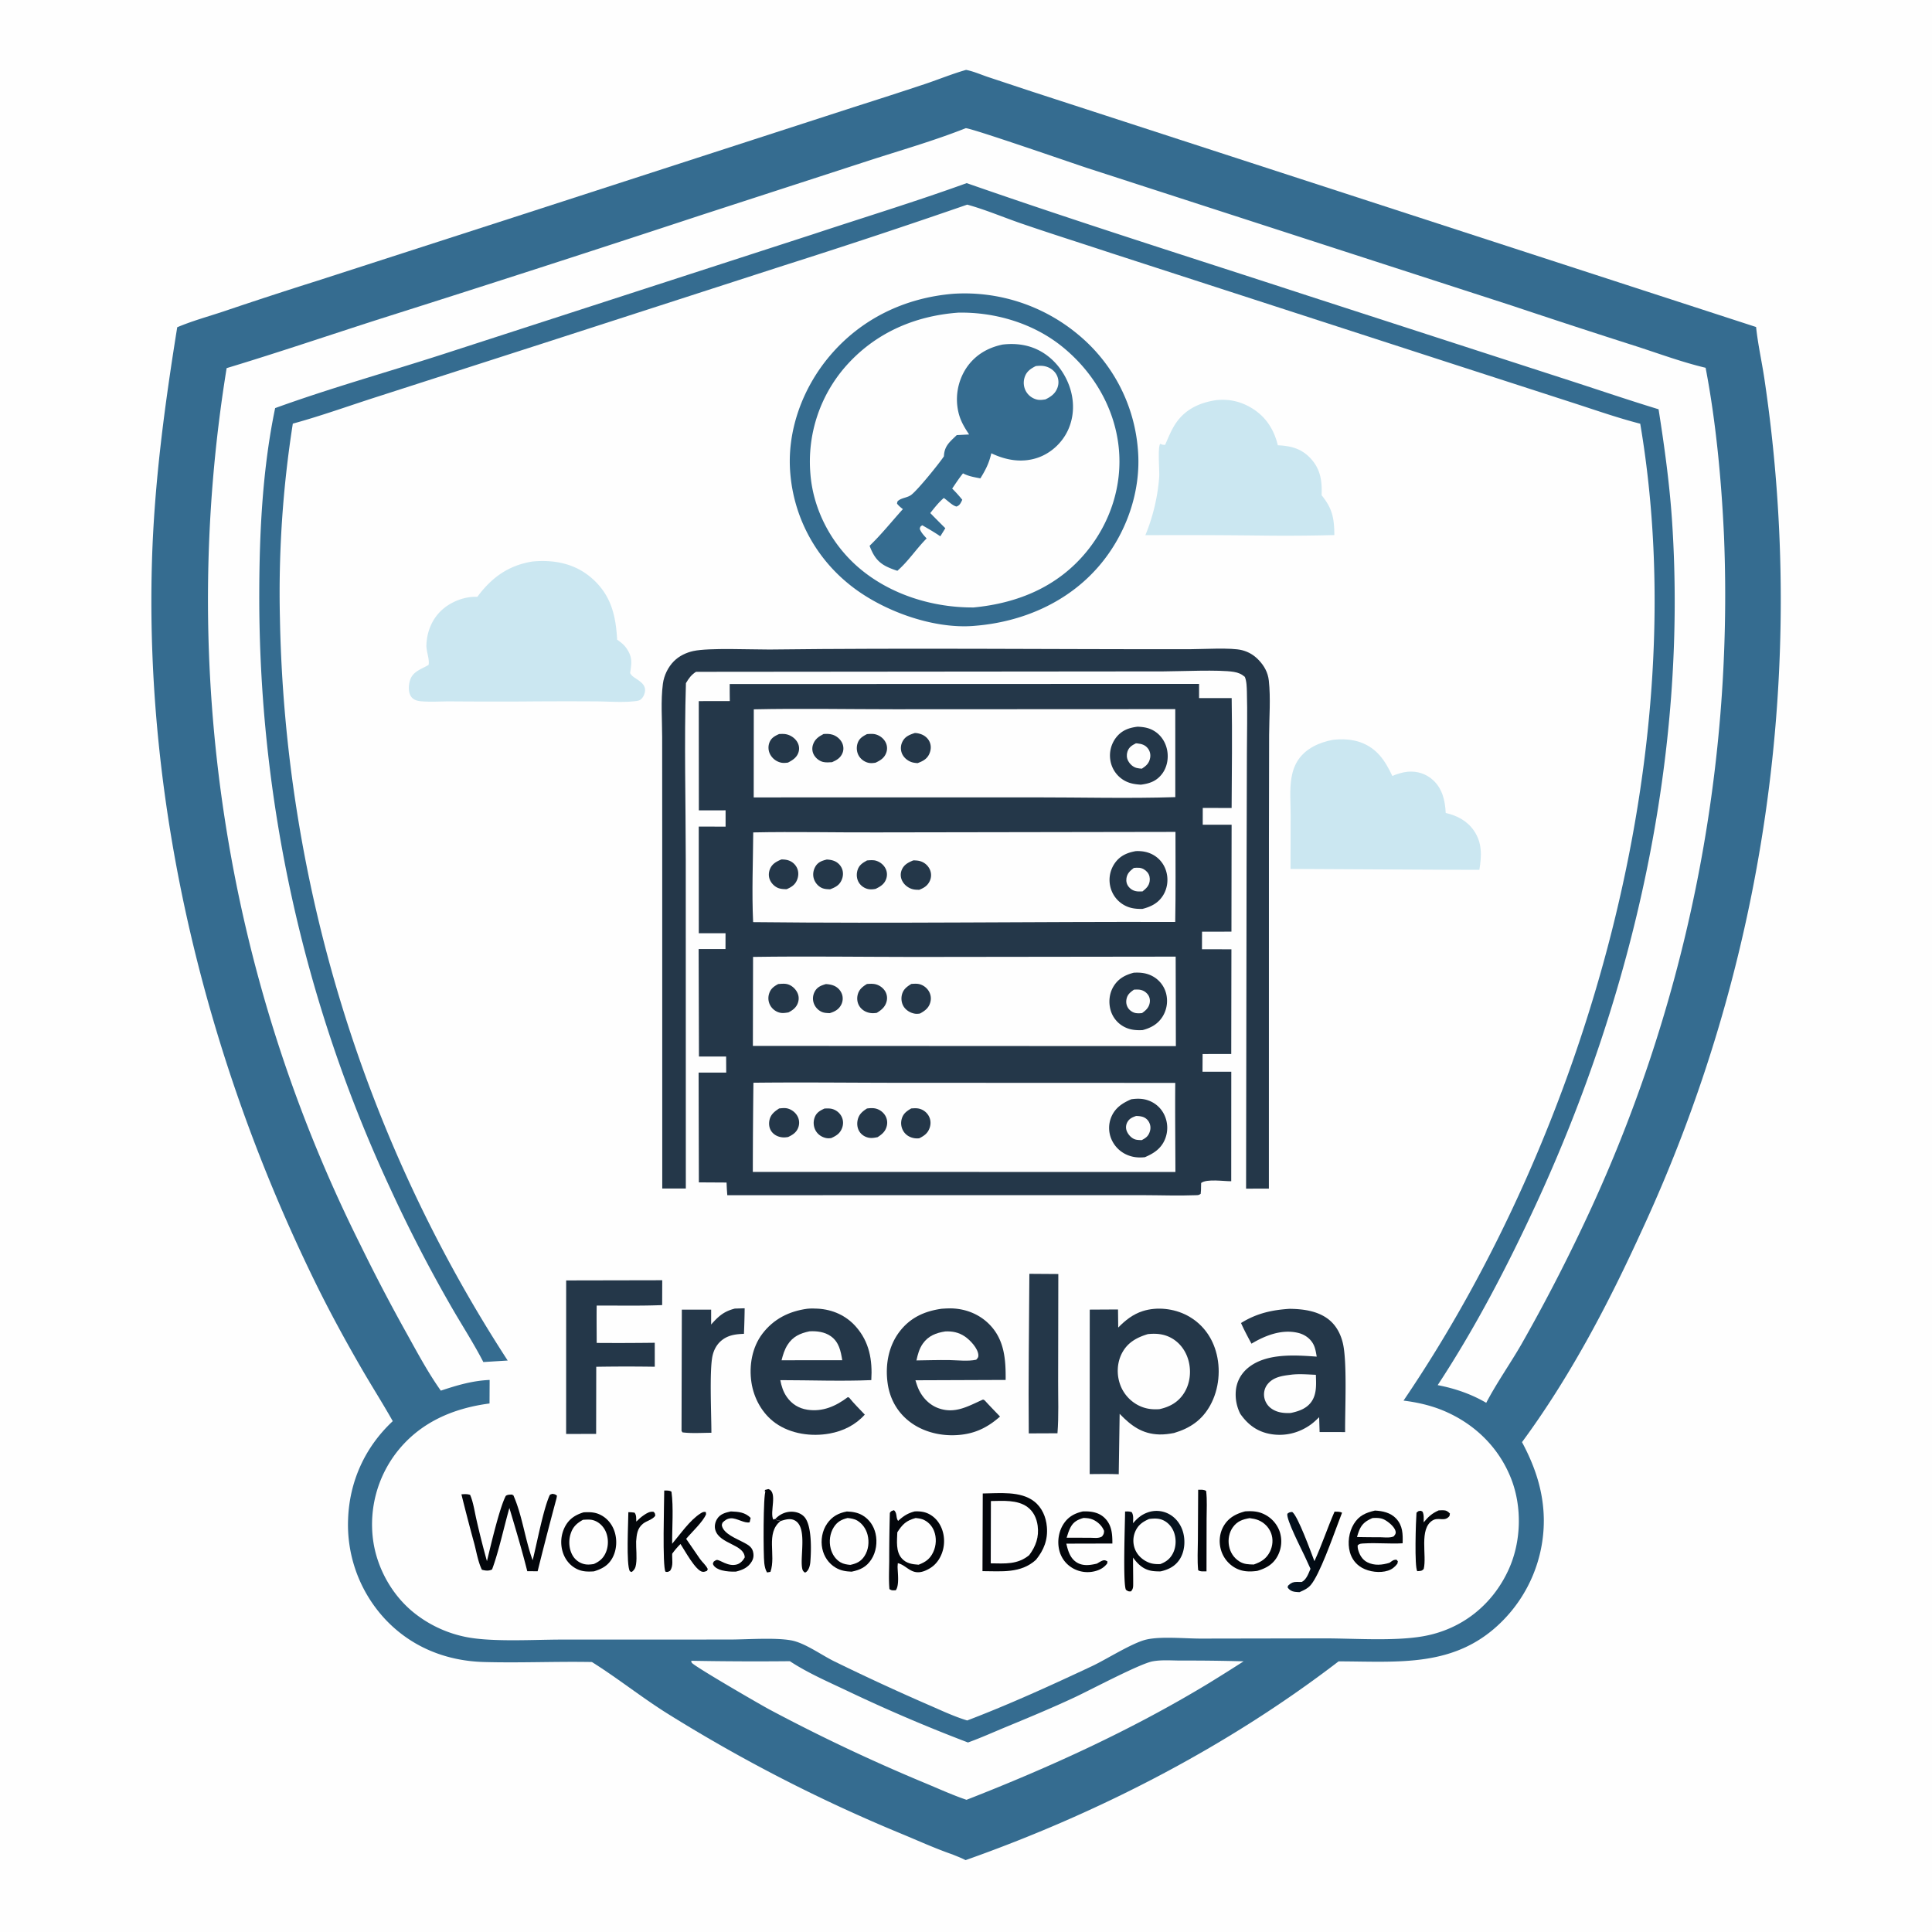 <svg version="1.1" xmlns="http://www.w3.org/2000/svg" style="display: block;" viewBox="0 0 2048 2048" width="1024" height="1024">
<defs>
	<linearGradient id="Gradient1" gradientUnits="userSpaceOnUse" x1="1424.67" y1="1635.92" x2="1362.43" y2="1646.97">
		<stop class="stop0" offset="0" stop-opacity="1" stop-color="rgb(0,0,0)"/>
		<stop class="stop1" offset="1" stop-opacity="1" stop-color="rgb(4,20,36)"/>
	</linearGradient>
	<linearGradient id="Gradient2" gradientUnits="userSpaceOnUse" x1="1177.8" y1="1661.1" x2="1245.05" y2="1611.36">
		<stop class="stop0" offset="0" stop-opacity="1" stop-color="rgb(1,1,3)"/>
		<stop class="stop1" offset="1" stop-opacity="1" stop-color="rgb(7,21,33)"/>
	</linearGradient>
</defs>
<path transform="translate(0,0)" fill="rgb(254,254,254)" d="M 0 0 L 2048 0 L 2048 2048 L 0 2048 L 0 0 z"/>
<path transform="translate(0,0)" fill="rgb(53,108,144)" d="M 1024.06 74.082 C 1031.75 75.518 1039.78 79.105 1047.23 81.599 L 1093.64 96.993 L 1249.33 147.62 L 1861.53 346.651 C 1863.41 364.717 1867.53 382.939 1870.24 400.943 A 1590.71 1590.71 0 0 1 1739.53 1306.29 C 1704.2 1383.6 1663.92 1460.18 1613.39 1528.73 C 1627.53 1555.07 1636.43 1581.84 1636.52 1612.02 A 150.963 150.963 0 0 1 1592.07 1718.87 C 1542.71 1768.17 1482.64 1761.21 1418.97 1761.12 C 1300.69 1851.88 1164.02 1922.17 1023.52 1971.83 C 1019.11 1969.45 1014.21 1967.7 1009.59 1965.76 C 991.328 1959.47 973.245 1951.19 955.382 1943.81 A 1675.94 1675.94 0 0 1 707.039 1816.17 C 679.799 1799.04 654.639 1778.86 627.447 1761.81 C 589.287 1761.09 551.03 1762.88 512.878 1761.8 C 472.653 1760.67 435.751 1745.82 408.033 1716.12 A 146.854 146.854 0 0 1 368.993 1610.34 C 370.447 1570.15 387.002 1533.9 416.339 1506.48 C 406.058 1488.19 394.748 1470.47 384.216 1452.33 C 366.474 1421.77 349.284 1390.23 333.754 1358.48 C 218.77 1123.4 153.413 857.922 161.074 595.501 C 163.523 511.615 174.572 429.651 187.865 346.908 C 203.75 340.148 221.084 335.44 237.495 329.953 A 4961.19 4961.19 0 0 1 336.342 297.641 L 552.993 227.637 L 906.484 113.074 A 5649.66 5649.66 0 0 0 981.11 88.856 C 995.423 84.016 1009.55 78.235 1024.06 74.082 z"/>
<path transform="translate(0,0)" fill="rgb(254,254,254)" d="M 1026.1 1847.11 C 1039.88 1842.15 1053.36 1836.04 1066.89 1830.45 C 1091.11 1820.45 1115.17 1810.45 1138.92 1799.36 C 1155.82 1791.48 1208.16 1763.61 1221.82 1761.09 C 1231.47 1759.31 1242.34 1760.27 1252.17 1760.27 A 2089.81 2089.81 0 0 1 1318.27 1761.08 A 2090.74 2090.74 0 0 1 1280.17 1785 C 1198.78 1834.19 1113 1873.3 1024.54 1907.88 C 1009.08 1902.65 993.875 1895.6 978.767 1889.38 A 1904.8 1904.8 0 0 1 816.125 1812.39 C 807.483 1807.85 735.884 1766.38 733.33 1762.6 C 732.918 1761.99 732.893 1761.19 732.674 1760.49 A 3685.55 3685.55 0 0 0 837.29 1760.94 C 855.749 1773.08 876.95 1782.38 896.894 1791.79 A 1708.53 1708.53 0 0 0 1026.1 1847.11 z"/>
<path transform="translate(0,0)" fill="rgb(254,254,254)" d="M 1023.66 135.913 C 1027.85 135.128 1136.93 172.995 1152.29 178.036 L 1602.8 324.027 A 10029 10029 0 0 0 1735.41 367.362 C 1759.45 375.161 1783.41 384.026 1808.02 389.865 C 1819.05 447.212 1824.91 510.291 1827.54 568.764 A 1557.04 1557.04 0 0 1 1677.47 1300.59 A 1876.7 1876.7 0 0 1 1612.54 1425.38 C 1600.55 1446.1 1586.56 1465.86 1575.46 1487.04 C 1559.62 1477.72 1541.99 1471.72 1524 1468.3 C 1563.93 1407.6 1598.05 1341.93 1628.49 1276.04 C 1731.88 1052.22 1788.77 800.389 1772.52 553.308 C 1769.89 513.314 1764.38 473.431 1758.16 433.851 C 1723.09 423.136 1688.35 411.194 1653.42 399.991 L 1385.47 313.153 C 1265.18 273.813 1144.22 235.815 1024.73 194.12 C 971.282 213.474 916.822 230.1 862.867 247.971 L 467.954 376.001 C 409.355 394.861 349.522 411.621 291.663 432.603 C 278.356 496.578 274.995 563.356 274.839 628.547 A 1484.79 1484.79 0 0 0 413.714 1259.88 A 1539.77 1539.77 0 0 0 476.695 1382.21 C 488.379 1402.77 501.538 1422.81 512.362 1443.82 L 538.176 1442.23 A 1495.43 1495.43 0 0 1 296.737 655.5 A 1154.78 1154.78 0 0 1 310.401 449.065 C 340.085 440.955 369.236 430.43 398.53 421.018 L 578.285 363.133 L 831.833 281.134 A 7922.14 7922.14 0 0 0 1025.3 216.922 C 1044.43 222.166 1063.46 230.296 1082.27 236.777 C 1113.58 247.562 1145.25 257.509 1176.69 267.923 L 1538.75 385.364 L 1665.37 426.358 C 1689.78 434.205 1713.88 442.77 1738.72 449.164 C 1797.09 793.982 1682.32 1198.38 1487.8 1484.7 C 1502.61 1486.55 1517.11 1489.84 1530.87 1495.69 C 1563.35 1509.51 1589 1534.5 1601.92 1567.6 C 1613.57 1597.46 1612.6 1633.97 1599.48 1663.18 C 1582.3 1701.43 1549.02 1727.75 1507.52 1734.68 C 1477.2 1739.75 1436.37 1736.82 1405.04 1736.74 L 1272.82 1736.97 C 1256.24 1736.99 1231.07 1734.44 1215.46 1737.93 C 1200.53 1741.28 1172.9 1758.97 1157.62 1766.15 C 1113.99 1786.63 1070.33 1806.56 1025.28 1823.77 C 1011.12 1819.54 996.916 1812.69 983.338 1806.86 A 2446.19 2446.19 0 0 1 884.535 1761.18 C 870.845 1754.49 853.215 1741.49 838.691 1738.85 C 821.422 1735.71 792.039 1737.95 773.337 1737.98 L 595.323 1738.03 C 565.925 1738.06 523.132 1740.7 495.524 1735.58 A 128.318 128.318 0 0 1 441.19 1711.44 C 416.372 1692.67 399.307 1662.52 395.385 1631.67 A 125.07 125.07 0 0 1 420.225 1539.82 C 444.845 1508.01 479.848 1492.89 518.912 1487.74 L 519.046 1462.79 C 500.638 1463.62 484.638 1468.4 467.295 1474.15 C 454.029 1455.49 442.978 1434.91 431.898 1414.9 A 1939.5 1939.5 0 0 1 381.988 1319.51 A 1529.24 1529.24 0 0 1 240.249 390.235 C 294.74 373.785 348.616 355.438 402.802 338.049 A 30415.9 30415.9 0 0 0 742.907 228.121 L 920.349 170.464 C 954.766 159.303 990.02 149.247 1023.66 135.913 z"/>
<path transform="translate(0,0)" fill="rgb(3,6,11)" d="M 674.49 1612.93 C 677.003 1610.44 679.528 1608.14 682.458 1606.15 C 685.559 1604.03 689.012 1601.88 692.899 1602.61 C 694.432 1604.3 694.385 1604.43 694.6 1606.73 C 692.092 1610.73 685.201 1612.19 681.444 1615.31 C 675.398 1620.33 674.933 1626.72 674.327 1634.03 C 674.162 1641.89 675.349 1650.42 674.251 1658.13 C 673.722 1661.85 672.597 1664.15 669.604 1666.4 L 667.662 1665.62 C 663.623 1658.57 666.041 1613.8 666.082 1602.97 C 668.327 1602.98 670.4 1603.13 672.619 1603.47 C 674.841 1606.17 674.315 1609.5 674.49 1612.93 z"/>
<path transform="translate(0,0)" fill="rgb(3,6,11)" d="M 822.009 1610 C 826.263 1605.54 831.96 1602.7 838.19 1602.48 C 843.37 1602.3 848.699 1603.89 852.369 1607.68 C 860.834 1616.41 859.971 1643.63 858.985 1655.8 C 858.703 1659.27 857.601 1663.93 854.758 1666.23 C 854.015 1666.83 853.963 1666.75 853.138 1666.95 C 850.994 1665.35 850.583 1664.17 850.183 1661.51 C 848.285 1648.85 855.262 1620.53 843.689 1612.44 C 839.371 1609.43 834.672 1610.24 829.955 1611.58 A 120.2 120.2 0 0 0 827.44 1612.34 C 825.985 1611.51 825.25 1611.75 823.611 1611.75 L 822.009 1610 z"/>
<path transform="translate(0,0)" fill="rgb(3,6,11)" d="M 1525.13 1601.05 C 1526.57 1600.97 1528.03 1600.89 1529.47 1600.91 C 1532.93 1600.96 1534.67 1601.93 1536.98 1604.4 L 1536.52 1607.01 C 1531.39 1613.71 1525 1607.68 1518.44 1611.8 C 1504.07 1620.83 1512.67 1648.95 1509.22 1663.11 C 1507.06 1665.66 1505.63 1665.15 1502.39 1665.51 C 1499.21 1661.41 1500.87 1611.7 1501.54 1603.5 L 1503.46 1601.94 C 1505.84 1601.5 1505.72 1601.06 1507.93 1602.4 C 1509.65 1605.7 1509.14 1610.1 1509.16 1613.76 C 1514.05 1607.8 1517.93 1604.24 1525.13 1601.05 z"/>
<path transform="translate(0,0)" fill="rgb(3,6,11)" d="M 1270.1 1579.21 C 1273.37 1579.24 1275.69 1578.78 1278.55 1580.45 C 1279.75 1590.16 1279.04 1600.52 1279.04 1610.32 L 1278.94 1665.69 C 1276.05 1665.68 1272.44 1666.2 1270.11 1664.48 C 1269.06 1654.06 1269.75 1643.17 1269.81 1632.7 L 1270.1 1579.21 z"/>
<path transform="translate(0,0)" fill="rgb(3,6,11)" d="M 827.44 1612.34 C 811.244 1625.08 822.872 1648.61 816.712 1666.22 L 813.105 1666.87 C 811.294 1664.06 810.599 1660.36 810.179 1657.09 C 809.101 1648.67 808.923 1583.91 811.613 1580.54 L 811.705 1580.9 L 810.552 1580.88 L 811.028 1579.37 L 814.53 1578.47 C 824.733 1581.65 815.525 1603.29 819.767 1610.81 L 822.009 1610 L 823.611 1611.75 C 825.25 1611.75 825.985 1611.51 827.44 1612.34 z"/>
<path transform="translate(0,0)" fill="rgb(3,6,11)" d="M 774.701 1602.17 C 782.77 1602.48 789.775 1603.03 795.721 1609.03 L 794.666 1613.67 C 789.272 1615.15 780.837 1608.99 774.67 1609.47 C 770.848 1609.76 768.552 1611.45 765.919 1614.05 C 765.454 1615.44 764.946 1616.16 765.327 1617.65 C 767.455 1626.03 780.784 1631.05 787.754 1634.79 C 792.114 1637.14 796.694 1639.27 798.108 1644.35 C 799.195 1648.25 798.962 1651.74 796.882 1655.26 C 793.005 1661.82 787.017 1664.28 779.956 1666 C 775.017 1666.12 770.081 1665.82 765.269 1664.62 C 761.996 1663.81 757.517 1661.78 756.015 1658.59 C 755.341 1657.16 756.081 1656.59 756.677 1655.27 C 757.665 1654.73 758.534 1653.86 759.641 1653.64 C 762.982 1652.98 771.641 1661.21 781.325 1658.33 C 784.828 1657.29 787.871 1654.03 789.463 1650.89 C 788.889 1636.89 763.051 1637 758.349 1622.08 C 757.096 1618.1 757.967 1613.73 760.111 1610.22 C 763.404 1604.83 768.908 1603.45 774.701 1602.17 z"/>
<path transform="translate(0,0)" fill="url(#Gradient1)" d="M 1414.68 1602.4 C 1417.37 1602.48 1420.2 1602.24 1422.62 1603.55 L 1418.55 1614.32 C 1412.76 1629.47 1398.86 1669.24 1389.36 1680.28 C 1386.17 1683.99 1381.85 1685.82 1377.48 1687.77 C 1375.88 1687.69 1374.26 1687.62 1372.67 1687.41 C 1369.35 1686.99 1367.01 1685.6 1364.99 1682.96 C 1365.28 1680.93 1364.86 1681.41 1366.22 1680.13 C 1368.71 1677.8 1371.16 1676.84 1374.58 1676.91 L 1377.98 1676.95 L 1379.82 1676.98 C 1384.94 1674.51 1387.03 1667.92 1389.18 1663 L 1383.04 1649.58 C 1379.83 1642.65 1363.27 1610.59 1364.64 1604.67 C 1366.67 1602.98 1367.12 1603.04 1369.78 1602.74 C 1375.68 1606.55 1389.87 1645.81 1393.33 1654.9 C 1401.19 1637.79 1407.14 1619.7 1414.68 1602.4 z"/>
<path transform="translate(0,0)" fill="rgb(3,6,11)" d="M 704.114 1580.02 C 706.723 1580.06 709.681 1579.72 711.788 1581.28 C 714.078 1597.9 712.376 1619.22 712.508 1636.45 C 721.248 1626.2 731.217 1611.42 742.68 1604.23 C 744.672 1602.98 745.825 1602.32 748.199 1602.8 L 748.474 1605.12 C 745.413 1612.94 733.247 1624.19 727.354 1631.24 L 741.915 1652.4 C 744.556 1656.17 748.306 1659.04 750.266 1663.26 L 749.517 1665.12 C 747.917 1665.81 746.659 1666.36 744.857 1666.18 C 737.479 1665.42 725.358 1642.61 721.357 1636.68 C 718.071 1639.95 715.266 1643.22 712.561 1646.99 C 712.25 1653.11 714.044 1659.85 710.337 1665.09 C 708.05 1666.27 707.914 1666.65 705.45 1666.09 C 702.014 1660.91 704.071 1591.68 704.114 1580.02 z"/>
<path transform="translate(0,0)" fill="rgb(3,6,11)" d="M 1147.8 1602.18 C 1155.99 1601.82 1164.5 1602.96 1170.7 1608.85 C 1178.61 1616.36 1179.19 1626.03 1179.16 1636.2 L 1130.35 1636.32 C 1132.09 1643.91 1134.4 1651.89 1141.43 1656.25 C 1148.03 1660.34 1155.63 1659.19 1162.77 1657.5 C 1164.64 1656.41 1166.64 1655.09 1168.67 1654.32 C 1170.86 1653.5 1172.09 1654.08 1173.95 1655.2 L 1173.69 1657.33 C 1170.67 1661.24 1167.07 1663.57 1162.35 1665.06 A 31.621 31.621 0 0 1 1137.83 1662.73 C 1130.19 1658.55 1124.89 1651.67 1122.84 1643.21 C 1120.62 1634.04 1122.17 1623.6 1127.28 1615.64 C 1132.28 1607.85 1138.98 1604.23 1147.8 1602.18 z"/>
<path transform="translate(0,0)" fill="rgb(254,254,254)" d="M 1148.52 1609.08 C 1151.96 1609.17 1155.45 1609.43 1158.63 1610.88 C 1163.85 1613.25 1168.28 1617.47 1170.38 1622.81 C 1170.2 1625.9 1170.02 1626.22 1168.19 1628.73 C 1164.69 1630.89 1160.23 1630.19 1156.25 1630.1 L 1130.69 1630.02 C 1131.83 1626.28 1132.98 1622.53 1134.8 1619.05 C 1137.9 1613.14 1142.32 1610.89 1148.52 1609.08 z"/>
<path transform="translate(0,0)" fill="rgb(3,6,11)" d="M 1457.5 1601.26 C 1465.63 1601.65 1474.04 1603.48 1479.86 1609.63 C 1487.08 1617.26 1487.14 1626.15 1486.84 1635.95 C 1473.26 1636.74 1459.53 1635.26 1446.03 1636.1 C 1443.21 1636.27 1441.07 1636.14 1439.16 1638.25 C 1439.17 1639.58 1439.18 1640.83 1439.5 1642.13 C 1440.96 1647.94 1443.95 1653.31 1449.43 1656.07 C 1456.95 1659.87 1465.22 1659 1472.96 1656.61 C 1475.81 1654.64 1476.85 1653.3 1480.37 1653.36 L 1481.8 1655.04 L 1481.29 1657.57 C 1478.5 1661.16 1475.71 1663.49 1471.32 1664.93 C 1462.8 1667.73 1451.46 1666.27 1443.7 1661.88 C 1437.31 1658.26 1432.9 1652.45 1430.94 1645.38 C 1428.25 1635.65 1429.84 1624.03 1435.13 1615.43 C 1440.58 1606.55 1447.74 1603.54 1457.5 1601.26 z"/>
<path transform="translate(0,0)" fill="rgb(254,254,254)" d="M 1454.92 1609.19 C 1458.99 1608.96 1463.44 1608.89 1467.17 1610.76 C 1471.45 1612.9 1478.31 1618.34 1479.38 1623.34 C 1479.89 1625.77 1478.79 1626.77 1477.47 1628.57 C 1473.59 1630.47 1467.45 1629.61 1463.15 1629.57 A 1222.41 1222.41 0 0 1 1438.5 1629.32 A 62.032 62.032 0 0 1 1440.58 1622.92 C 1443.47 1615.44 1447.73 1612.31 1454.92 1609.19 z"/>
<path transform="translate(0,0)" fill="rgb(3,6,11)" d="M 489.128 1584.04 C 492.452 1583.82 495.147 1583.58 498.343 1584.63 C 501.768 1592.45 503.121 1602.57 505.072 1610.92 A 893.36 893.36 0 0 0 516.192 1654.9 C 519.932 1639.39 529.563 1598.13 536.142 1585.73 C 538.28 1584.07 541.022 1584.41 543.608 1584.34 L 543.296 1585.5 L 544.066 1584.82 C 553.418 1605.73 556.35 1630.43 563.98 1652.07 L 564.632 1653.9 C 569.193 1635.88 575.733 1600.68 582.535 1585.34 C 583.148 1583.96 584.298 1584.02 585.656 1583.52 C 588 1583.95 588.617 1583.99 590.413 1585.5 L 589.893 1588.42 A 4057.94 4057.94 0 0 0 569.909 1665.6 L 558.932 1665.53 C 553.262 1643 546.614 1620.8 539.977 1598.53 C 534.252 1618.56 528.595 1645.13 521.611 1663.68 C 518.127 1665.47 514.494 1665 510.82 1663.98 C 506.754 1655.63 505.046 1644.9 502.644 1635.9 A 2054.49 2054.49 0 0 1 489.128 1584.04 z"/>
<path transform="translate(0,0)" fill="rgb(3,6,11)" d="M 897.704 1602.23 C 903.732 1602.46 909.358 1603.33 914.606 1606.51 C 921.687 1610.79 926.326 1617.73 928.144 1625.75 C 930.189 1634.78 928.775 1645.15 923.72 1652.98 C 918.466 1661.12 911.871 1664.17 902.698 1666.05 C 896.46 1665.76 891.247 1664.99 885.791 1661.76 C 878.363 1657.36 873.477 1650.07 871.682 1641.68 C 869.767 1632.75 871.556 1622.53 876.826 1615.01 C 882.127 1607.44 888.811 1603.93 897.704 1602.23 z"/>
<path transform="translate(0,0)" fill="rgb(254,254,254)" d="M 898.518 1609.14 C 902.064 1609.53 905.761 1610.07 908.855 1611.95 C 914.332 1615.27 918.139 1620.88 919.676 1627.05 C 921.553 1634.59 920.685 1642.87 916.42 1649.46 C 912.66 1655.28 907.952 1657.44 901.38 1658.84 C 897.784 1658.53 894.117 1657.97 890.963 1656.12 C 885.62 1652.99 882.109 1647.52 880.58 1641.6 C 878.63 1634.06 879.653 1625.51 883.846 1618.89 C 887.508 1613.11 892.033 1610.72 898.518 1609.14 z"/>
<path transform="translate(0,0)" fill="rgb(3,6,11)" d="M 618.619 1603.15 C 624.429 1602.81 629.85 1602.82 635.274 1605.22 C 643.109 1608.69 648.664 1615.24 651.373 1623.3 C 654.334 1632.12 653.781 1642.73 649.426 1651 C 644.989 1659.43 638.414 1662.97 629.645 1665.7 C 623.194 1666.15 617.284 1666.11 611.371 1663.14 C 604.164 1659.52 599.153 1653.29 596.662 1645.66 A 35.593 35.593 0 0 1 599.102 1617.99 C 603.515 1609.88 610.019 1605.79 618.619 1603.15 z"/>
<path transform="translate(0,0)" fill="rgb(254,254,254)" d="M 617.989 1611.05 C 621.508 1610.86 625.288 1610.49 628.718 1611.45 C 634.335 1613.02 638.989 1617.29 641.59 1622.44 C 644.892 1628.98 645.253 1637.44 642.745 1644.31 C 640.212 1651.24 636.017 1655.04 629.396 1657.95 C 625.934 1658.46 622.764 1658.81 619.31 1658.02 A 19.323 19.323 0 0 1 606.896 1648.68 C 603.171 1642.14 602.587 1633.68 604.705 1626.53 C 607.005 1618.76 611.105 1614.92 617.989 1611.05 z"/>
<path transform="translate(0,0)" fill="rgb(3,6,11)" d="M 1319.86 1602.12 C 1326.81 1601.67 1333.02 1601.87 1339.48 1604.88 A 32.238 32.238 0 0 1 1356.48 1623.44 A 32.983 32.983 0 0 1 1354.52 1649.02 C 1349.71 1658.28 1342.26 1662.38 1332.68 1665.23 C 1324.31 1666.29 1316.8 1666.15 1309.24 1661.92 A 32.038 32.038 0 0 1 1294.06 1642.15 C 1291.86 1633.84 1292.87 1624.79 1297.3 1617.37 C 1302.47 1608.69 1310.39 1604.61 1319.86 1602.12 z"/>
<path transform="translate(0,0)" fill="rgb(254,254,254)" d="M 1324.65 1609.29 C 1327.76 1609.69 1330.98 1610.23 1333.89 1611.43 C 1340.11 1614.01 1345 1618.89 1347.4 1625.19 C 1349.8 1631.51 1349.2 1638.71 1346.23 1644.74 C 1342.47 1652.35 1336.79 1655.75 1329.05 1658.45 C 1323.31 1658.3 1318.73 1658.3 1313.72 1655.14 C 1307.81 1651.41 1304.02 1645.47 1302.8 1638.62 C 1301.58 1631.84 1302.86 1624.5 1306.93 1618.88 C 1311.51 1612.54 1317.23 1610.57 1324.65 1609.29 z"/>
<path transform="translate(0,0)" fill="rgb(3,6,11)" d="M 969.589 1602.17 C 972.44 1602.01 975.159 1602.11 977.982 1602.61 C 984.851 1603.82 990.912 1608.14 994.836 1613.84 C 1000.27 1621.72 1001.92 1631.93 999.972 1641.24 C 998.232 1649.53 993.577 1657.57 986.263 1662.11 C 967.294 1673.9 962.641 1659.36 951.724 1657.04 L 951.462 1660.79 C 951.62 1667.47 953.496 1680.55 949.545 1685.75 C 946.607 1685.77 945.251 1686.24 942.844 1684.46 C 941.962 1674.5 942.534 1664.23 942.601 1654.24 A 1761.01 1761.01 0 0 1 943.287 1603.75 C 944.805 1601.48 945.182 1601.77 947.63 1600.87 C 951.344 1604.04 949.39 1608.91 952.084 1612.19 C 957.625 1607.13 962.173 1604.09 969.589 1602.17 z"/>
<path transform="translate(0,0)" fill="rgb(254,254,254)" d="M 970.624 1609.15 C 973.094 1609.4 975.535 1609.69 977.881 1610.54 C 983.535 1612.6 987.896 1617.25 990.103 1622.79 C 992.924 1629.87 992.514 1638.32 989.312 1645.2 C 985.886 1652.56 981.15 1655.84 973.755 1658.67 C 967.098 1658.24 960.703 1657.31 956.001 1652.06 C 949.402 1644.69 950.896 1633.39 951.186 1624.31 C 956.6 1615.79 960.654 1611.89 970.624 1609.15 z"/>
<path transform="translate(0,0)" fill="url(#Gradient2)" d="M 1201.09 1614.67 C 1205.61 1609.43 1209.85 1605.69 1216.45 1603.3 A 27.805 27.805 0 0 1 1238.99 1604.85 C 1246.72 1608.93 1252.07 1616.36 1254.26 1624.75 C 1256.61 1633.76 1255.74 1644.69 1250.69 1652.67 C 1245.89 1660.27 1238.78 1663.81 1230.27 1665.73 C 1227.51 1665.78 1224.68 1665.69 1221.94 1665.34 C 1212.46 1664.12 1206.47 1658.53 1201.08 1651.09 C 1201.03 1660.1 1201.25 1669.09 1201.23 1678.09 C 1201.22 1681.67 1201.4 1684.36 1198.8 1686.96 C 1196.04 1687.04 1195.89 1686.84 1193.57 1685.29 C 1190.15 1679.41 1192.6 1613.8 1192.63 1602.28 C 1195.18 1602.18 1197.21 1602.08 1199.67 1602.97 C 1201.87 1606.47 1201.08 1610.57 1201.09 1614.67 z"/>
<path transform="translate(0,0)" fill="rgb(254,254,254)" d="M 1218.13 1610.17 C 1222.43 1609.66 1226.94 1609.37 1231.11 1610.75 C 1236.86 1612.67 1241.49 1617.36 1243.89 1622.86 C 1246.9 1629.76 1247 1638.4 1243.95 1645.31 C 1241.07 1651.84 1236.52 1655.54 1229.95 1658 C 1226.4 1658.13 1222.63 1657.98 1219.23 1656.87 C 1212.62 1654.69 1206.74 1649.91 1203.73 1643.57 A 24.556 24.556 0 0 1 1203.15 1624.15 C 1206.11 1616.79 1211.09 1613.21 1218.13 1610.17 z"/>
<path transform="translate(0,0)" fill="rgb(3,6,11)" d="M 1041.76 1583.15 C 1059.08 1582.94 1081.85 1580.28 1096.26 1591.57 C 1104.66 1598.14 1108.84 1608.12 1109.73 1618.54 C 1110.9 1632.17 1106.57 1643.13 1098.13 1653.48 C 1082.05 1668.11 1061.59 1665.52 1041.47 1665.48 L 1041.76 1583.15 z"/>
<path transform="translate(0,0)" fill="rgb(254,254,254)" d="M 1050.39 1591.16 C 1062.99 1591.01 1078.33 1589.62 1089.05 1597.43 C 1095.55 1602.16 1098.93 1609.5 1099.97 1617.34 C 1101.55 1629.28 1098.02 1639.13 1090.99 1648.53 C 1078.48 1658.75 1065.32 1657.36 1050.23 1657.2 L 1050.39 1591.16 z"/>
<path transform="translate(0,0)" fill="rgb(36,55,73)" d="M 778.979 1387.15 L 789.371 1386.83 A 928.49 928.49 0 0 1 788.626 1413.93 C 779.174 1414.21 770.567 1415.47 763.415 1422.25 C 759.209 1426.24 756.58 1431.53 755.32 1437.15 C 751.884 1452.47 754.13 1500.14 754.113 1518.8 C 744.061 1518.84 733.391 1519.62 723.431 1518.37 L 722.452 1516.79 L 722.767 1388.28 L 753.845 1388.27 L 753.83 1404.05 C 761.648 1395.26 767.212 1390.16 778.979 1387.15 z"/>
<path transform="translate(0,0)" fill="rgb(36,55,73)" d="M 1091.17 1350.31 L 1121.86 1350.52 L 1121.67 1463.92 C 1121.6 1482.27 1122.4 1501.06 1120.96 1519.33 L 1090.54 1519.46 C 1090.01 1463.1 1090.88 1406.68 1091.17 1350.31 z"/>
<path transform="translate(0,0)" fill="rgb(36,55,73)" d="M 600.156 1357.3 L 701.996 1357.1 L 701.918 1383.46 C 678.878 1384.4 655.574 1383.87 632.505 1383.95 C 632.307 1397.14 632.51 1410.37 632.521 1423.56 A 2965.33 2965.33 0 0 0 694.068 1423.39 L 694.09 1448.81 A 1906.63 1906.63 0 0 0 632.051 1448.85 L 631.926 1519.99 L 600.125 1520.06 L 600.156 1357.3 z"/>
<path transform="translate(0,0)" fill="rgb(36,55,73)" d="M 998.171 1387.33 A 152.235 152.235 0 0 1 1005.75 1386.95 C 1021.61 1386.64 1037.04 1392.22 1048.37 1403.48 C 1064.77 1419.78 1066.23 1441.04 1066.03 1462.79 L 970.394 1463.15 C 971.41 1466.36 972.408 1469.64 973.812 1472.7 C 977.887 1481.6 985.179 1489.19 994.43 1492.62 C 1012.36 1499.27 1026.37 1490.49 1042.09 1483.56 L 1043.73 1484.36 C 1049.04 1490.22 1054.61 1495.87 1060.07 1501.59 C 1049.01 1511.41 1037.2 1518.01 1022.48 1520.37 C 1002.8 1523.54 981.156 1519.62 965.006 1507.6 C 951.522 1497.56 943.369 1483.26 940.98 1466.64 C 938.237 1447.56 941.573 1427.44 953.357 1411.84 C 964.714 1396.8 979.911 1389.9 998.171 1387.33 z"/>
<path transform="translate(0,0)" fill="rgb(254,254,254)" d="M 1002.04 1411.37 C 1009.63 1411.02 1016.33 1412.39 1022.68 1416.66 C 1028.33 1420.47 1036.64 1429.18 1037.11 1436.39 C 1037.27 1438.91 1036.35 1439.63 1034.81 1441.38 C 1025.97 1443.26 1015.13 1441.89 1006.05 1441.73 C 994.54 1441.6 982.981 1441.95 971.469 1442.11 C 972.895 1435.7 974.361 1429.83 978.205 1424.35 C 984.08 1415.98 992.294 1412.89 1002.04 1411.37 z"/>
<path transform="translate(0,0)" fill="rgb(36,55,73)" d="M 855.694 1387.33 C 859.376 1386.94 863.297 1387.02 866.997 1387.24 C 882.469 1388.14 896.568 1394.33 906.979 1405.96 C 921.627 1422.33 924.922 1441.73 923.617 1462.97 C 891.711 1464.32 859.134 1463.03 827.155 1463.01 C 828.382 1469.45 830.25 1475.39 834.052 1480.82 C 839.345 1488.37 846.703 1492.94 855.82 1494.35 C 872.038 1496.86 886.1 1490.58 898.68 1481.05 L 900.116 1481.51 C 905.224 1487.84 911.134 1493.63 916.718 1499.54 C 906.832 1510.56 893.877 1516.97 879.408 1519.61 C 860.194 1523.11 838.292 1520.07 822.131 1508.61 C 808.121 1498.67 799.144 1482.41 796.571 1465.57 C 793.855 1447.8 797.16 1428.28 808.189 1413.77 C 820.109 1398.1 836.498 1389.96 855.694 1387.33 z"/>
<path transform="translate(0,0)" fill="rgb(254,254,254)" d="M 858.009 1411.26 C 865.742 1410.78 874.27 1411.86 880.72 1416.46 C 889.411 1422.67 891.231 1432.1 892.818 1441.91 L 866.785 1441.91 L 828.488 1441.94 C 829.909 1436.3 831.586 1430.72 834.713 1425.76 C 840.374 1416.78 848.057 1413.39 858.009 1411.26 z"/>
<path transform="translate(0,0)" fill="rgb(36,55,73)" d="M 1366.91 1387.41 C 1382.52 1387.53 1400.02 1390.02 1411.61 1401.49 C 1417.64 1407.47 1421.39 1415.24 1423.4 1423.42 C 1428.25 1443.09 1425.63 1494.87 1425.89 1518.06 L 1398.84 1518.05 L 1398.35 1502.3 C 1395.63 1504.89 1392.88 1507.61 1389.84 1509.83 C 1377.55 1518.82 1362.62 1522.71 1347.48 1520.25 C 1333.12 1517.92 1322.92 1510.41 1314.76 1498.71 A 45.159 45.159 0 0 1 1309.96 1475.19 C 1310.6 1465.25 1315.13 1456.54 1322.76 1450.17 C 1341.87 1434.21 1372.59 1436.4 1395.77 1438.09 C 1395.02 1433.72 1394.26 1428.74 1392.14 1424.82 C 1388.82 1418.68 1382.88 1414.58 1376.18 1412.94 C 1358.85 1408.72 1341.24 1415.6 1326.63 1424.36 C 1322.72 1417.14 1318.86 1409.98 1315.54 1402.46 C 1331.79 1392.31 1347.93 1388.63 1366.91 1387.41 z"/>
<path transform="translate(0,0)" fill="rgb(254,254,254)" d="M 1367.73 1457.36 C 1376.42 1456.11 1386.12 1456.98 1394.89 1457.36 C 1395.15 1466.9 1396.02 1477.29 1390.37 1485.6 C 1385.2 1493.19 1376.79 1496 1368.24 1497.82 C 1361.2 1498.15 1354.21 1497.5 1348.19 1493.44 A 18.497 18.497 0 0 1 1340.1 1480.75 C 1339.41 1475.92 1340.66 1471.03 1343.75 1467.23 C 1349.8 1459.81 1358.82 1458.46 1367.73 1457.36 z"/>
<path transform="translate(0,0)" fill="rgb(36,55,73)" d="M 1185.36 1407.25 C 1192.9 1399.55 1200.96 1393.14 1211.4 1389.81 C 1226.52 1384.99 1244.5 1387.09 1258.43 1394.44 C 1273.57 1402.45 1284.01 1415.85 1288.83 1432.23 C 1294.34 1450.94 1292.36 1472.52 1282.92 1489.64 C 1274.22 1505.41 1261.46 1514.02 1244.53 1519.03 C 1239.45 1520.02 1234.07 1520.74 1228.87 1520.59 C 1210.63 1520.05 1198.97 1511.28 1186.87 1498.72 L 1185.91 1562.75 C 1175.64 1562.33 1165.38 1562.51 1155.11 1562.6 L 1155.17 1388.25 L 1185.14 1388.08 L 1185.36 1407.25 z"/>
<path transform="translate(0,0)" fill="rgb(254,254,254)" d="M 1216.74 1414.22 C 1225.6 1413.29 1233.85 1413.98 1241.78 1418.39 C 1250.96 1423.51 1257.2 1432.32 1259.89 1442.41 C 1262.87 1453.59 1261.58 1466.18 1255.5 1476.13 C 1249.34 1486.2 1240.3 1491.3 1229.02 1493.77 C 1221.51 1494.29 1214.89 1493.53 1207.96 1490.32 A 39.97 39.97 0 0 1 1187.27 1467.35 C 1183.54 1456.72 1184.09 1444.43 1189.33 1434.4 C 1195.27 1423.04 1205 1417.81 1216.74 1414.22 z"/>
<path transform="translate(0,0)" fill="rgb(203,231,241)" d="M 1288.41 424.265 C 1302.67 422.627 1315.19 425.397 1327.37 432.902 C 1342 441.923 1350.59 455.531 1354.54 472.013 C 1368.03 472.661 1379.1 475.235 1388.85 485.467 C 1399.88 497.041 1401.56 509.795 1400.95 524.956 C 1412.42 539.05 1414.34 549.397 1414.47 567.197 A 2005.42 2005.42 0 0 1 1341.5 567.756 A 7608.97 7608.97 0 0 0 1214.15 567.301 A 202.603 202.603 0 0 0 1228.82 505.502 C 1229.27 499.551 1227 473.861 1229.88 470.504 C 1231.97 471.306 1232.8 471.666 1235.08 471.539 C 1238.76 463.289 1242.03 454.698 1247.35 447.332 C 1257.41 433.39 1271.96 426.917 1288.41 424.265 z"/>
<path transform="translate(0,0)" fill="rgb(203,231,241)" d="M 1412.83 784.269 C 1422.55 783.147 1433.16 783.577 1442.38 786.952 C 1459.81 793.331 1468.43 806.558 1475.91 822.531 C 1481.04 820.421 1486.84 818.52 1492.38 818.054 C 1502.23 817.227 1511.69 820.184 1519.02 826.887 C 1529.12 836.133 1531.86 848.723 1532.53 861.781 C 1544.48 864.527 1555.12 870.045 1562.29 880.356 C 1571.37 893.437 1570.64 907.188 1568.19 922.053 L 1531.11 921.968 L 1368 921.114 L 1368.13 863.052 C 1368.1 850.584 1366.93 836.717 1369.01 824.428 C 1370.17 817.586 1372.33 811.122 1376.26 805.344 C 1384.57 793.091 1398.73 786.933 1412.83 784.269 z"/>
<path transform="translate(0,0)" fill="rgb(203,231,241)" d="M 563.892 595.309 C 564.982 595.189 566.072 595.059 567.166 594.983 C 589.57 593.434 610.686 598.102 627.785 613.306 C 647.753 631.06 652.77 652.399 654.192 678.026 C 654.254 678.073 654.316 678.121 654.379 678.167 C 657.787 680.675 661.064 683.027 663.568 686.504 C 670.631 696.31 669.644 702.317 667.945 713.389 C 669.46 716.832 673.35 718.629 676.295 720.769 C 679.902 723.391 683.509 726.117 683.781 731.007 C 683.955 734.146 682.432 738.185 680.283 740.465 C 678.417 742.445 676.648 742.828 674.034 743.16 C 660.535 744.87 645.807 743.578 632.139 743.518 A 4973.21 4973.21 0 0 0 554.5 743.627 A 6477.6 6477.6 0 0 1 477.86 743.51 C 467.499 743.438 456.571 744.295 446.295 743.369 C 442.172 742.998 438.161 741.898 435.705 738.274 C 432.862 734.08 433.067 727.741 434.134 722.969 C 436.604 711.918 445.742 709.904 454.293 704.855 C 455.612 699.203 451.833 690.554 452.006 684.129 C 452.39 669.819 457.874 656.164 468.592 646.457 C 478.273 637.69 492.899 632.026 506 632.674 C 521.074 612.259 538.755 599.512 563.892 595.309 z"/>
<path transform="translate(0,0)" fill="rgb(36,55,73)" d="M 815.691 688.518 C 964.099 686.728 1112.62 688.378 1261.04 688.194 C 1274.57 688.178 1305.38 686.244 1316.75 689.247 C 1323.65 691.072 1329.14 694.355 1334.09 699.485 C 1340.12 705.735 1344.06 712.847 1345.01 721.515 C 1347.05 740.134 1345.39 760.414 1345.32 779.233 L 1345.12 888.707 L 1345.07 1259.97 L 1320.9 1260.03 L 1321.42 921.082 L 1321.76 799.077 C 1321.82 777.316 1322.38 755.401 1321.76 733.659 C 1321.62 728.572 1321.54 722.207 1319.58 717.502 C 1316.03 714.427 1312.54 713.019 1307.91 712.237 C 1292.72 709.676 1250.97 711.641 1233.25 711.701 L 737.79 712.149 C 732.698 715.488 730.207 718.926 727.116 724.182 C 725.18 786.415 726.916 849.177 726.939 911.454 L 727.004 1259.85 L 702.019 1259.87 L 701.982 892.759 L 701.918 781.428 C 701.914 762.976 700.298 743.032 702.699 724.807 C 703.857 716.017 708.179 707.058 714.474 700.798 C 720.016 695.288 727.466 691.739 735.053 690.096 C 751.505 686.534 796.191 688.608 815.691 688.518 z"/>
<path transform="translate(0,0)" fill="rgb(53,108,144)" d="M 1010.42 311.422 A 187.762 187.762 0 0 1 1142.59 354.414 A 175.82 175.82 0 0 1 1206.22 476.512 C 1209.99 520.618 1193.87 566.158 1165.28 599.659 C 1131.96 638.694 1083.6 659.41 1033.07 663.411 C 988.412 667.326 932.525 646.549 898.543 618.086 A 168.438 168.438 0 0 1 837.761 501.902 C 833.848 457.08 850.688 411.513 879.485 377.397 C 912.899 337.812 959.187 315.676 1010.42 311.422 z"/>
<path transform="translate(0,0)" fill="rgb(254,254,254)" d="M 1015.78 331.419 C 1054.89 330.67 1095.3 342.686 1125.95 367.43 C 1158.87 394.004 1181.54 432.131 1185.91 474.47 C 1190.03 514.361 1177.08 553.89 1151.77 584.816 C 1121.36 621.955 1078.97 639.435 1032.15 643.919 C 988.901 644.233 943.844 630.387 910.574 601.99 C 881.355 577.05 861.853 540.198 859.024 501.833 A 153.19 153.19 0 0 1 895.519 389.408 C 926.713 353.412 968.796 334.907 1015.78 331.419 z"/>
<path transform="translate(0,0)" fill="rgb(53,108,144)" d="M 1062.77 365.25 C 1075.18 363.771 1087.67 365.035 1099.1 370.321 C 1115.13 377.736 1127.14 392.038 1133.25 408.45 C 1139.07 424.107 1139.03 441.475 1131.78 456.665 C 1125.54 469.749 1113.79 480.497 1100.04 485.199 C 1083.33 490.914 1066.38 487.905 1050.85 480.492 C 1048.37 491.134 1044.92 497.837 1039.24 507.091 C 1032.77 505.835 1026.73 504.901 1020.83 501.775 C 1016.67 506.893 1013.07 512.468 1009.35 517.907 C 1013.2 521.695 1016.65 525.581 1020.05 529.764 C 1019.86 530.176 1019.68 530.593 1019.48 531 C 1018.04 533.926 1017.06 535.804 1013.94 536.957 C 1009.51 536.006 1004.42 530.465 1000.47 527.865 C 994.976 532.652 990.618 538.17 986.127 543.872 A 1378.9 1378.9 0 0 0 1002.09 559.934 L 996.768 568.505 C 990.658 564.265 984.165 560.605 977.751 556.849 C 977.682 556.869 977.606 556.872 977.545 556.91 C 975.506 558.171 975.526 558.293 974.993 560.557 C 976.417 564.656 979.436 567.571 982.249 570.784 C 971.229 581.869 963.18 594.594 951.271 605.062 A 82.296 82.296 0 0 1 941.236 601.246 C 930.433 596.356 925.832 589.219 921.799 578.569 C 934.317 566.57 945.452 552.547 957.097 539.669 C 954.706 537.88 952.785 536.253 950.896 533.932 C 951.152 531.736 951.215 531.305 953.145 530.048 C 956.942 527.576 962.051 527.468 965.911 524.609 C 972.78 519.521 995.703 491.159 1000.59 483.719 C 1001.03 472.717 1006.67 468.521 1014.2 461.23 L 1027.31 460.552 C 1022.11 452.825 1017.89 445.67 1015.86 436.517 A 60.465 60.465 0 0 1 1024.19 390.341 C 1033.3 376.609 1046.78 368.561 1062.77 365.25 z"/>
<path transform="translate(0,0)" fill="rgb(254,254,254)" d="M 1097.97 388.063 C 1101.52 387.668 1104.94 387.518 1108.43 388.444 C 1113.42 389.769 1117.91 393.091 1120.25 397.743 A 16.694 16.694 0 0 1 1120.94 411.017 C 1118.64 417.31 1114.04 420.522 1108.26 423.355 C 1105.33 423.818 1102.48 424.259 1099.54 423.624 A 18.237 18.237 0 0 1 1087.72 415.045 A 18.536 18.536 0 0 1 1086.12 400.094 C 1088.07 393.829 1092.37 390.897 1097.97 388.063 z"/>
<path transform="translate(0,0)" fill="rgb(36,55,73)" d="M 773.516 725.12 L 1271.06 724.973 L 1271.06 739.988 L 1305.63 739.991 C 1306.28 778.784 1305.81 817.722 1305.57 856.523 L 1274.98 856.418 L 1274.94 874.226 L 1305.56 874.258 L 1305.38 987.561 C 1295 987.725 1284.59 987.601 1274.21 987.614 L 1274.14 1006.23 L 1305.35 1006.3 L 1305.17 1117.26 L 1274.81 1117.32 L 1274.7 1136.07 L 1305.21 1136.07 L 1305.15 1252.15 C 1297.38 1252.24 1279.22 1249.39 1273.26 1254 L 1273.17 1257.76 C 1273.17 1260.39 1273.11 1262.9 1272.78 1265.51 C 1270.72 1266.98 1270.07 1266.88 1267.52 1266.97 C 1248.99 1267.68 1230.14 1266.95 1211.57 1266.92 L 1106.14 1266.92 L 770.959 1266.96 C 770.509 1262.51 770.404 1258 770.188 1253.53 L 740.829 1253.36 L 740.563 1136.99 L 769.828 1136.97 L 769.734 1119.96 L 740.924 1119.94 L 740.587 1006.02 L 769.055 1006.05 L 769.099 989.284 L 740.751 989.288 L 740.697 876.23 L 769.156 876.252 L 769.154 858.987 L 740.811 858.989 L 740.724 743.212 L 773.623 743.16 C 773.482 737.152 773.535 731.13 773.516 725.12 z"/>
<path transform="translate(0,0)" fill="rgb(254,254,254)" d="M 799.046 751.917 C 848.552 750.852 898.266 751.844 947.797 751.841 L 1245.84 751.702 L 1245.87 844.994 C 1196 846.57 1145.57 845.201 1095.66 845.23 L 798.962 845.283 L 799.046 751.917 z"/>
<path transform="translate(0,0)" fill="rgb(36,55,73)" d="M 969.771 777.01 C 972.027 777.056 974.138 777.513 976.264 778.254 C 980.204 779.627 983.672 782.545 985.402 786.379 C 987.302 790.59 986.905 795.288 984.979 799.414 C 982.474 804.778 977.936 807.003 972.643 808.96 C 970.021 808.736 967.512 808.475 965.074 807.412 C 961.023 805.645 957.472 802.388 955.918 798.191 A 14.974 14.974 0 0 1 956.701 786.053 C 959.497 780.602 964.257 778.815 969.771 777.01 z"/>
<path transform="translate(0,0)" fill="rgb(36,55,73)" d="M 825.857 778.114 C 828.339 777.99 830.861 777.846 833.314 778.334 C 838.013 779.269 842.526 782.294 845.034 786.396 C 847.054 789.698 847.615 793.627 846.464 797.338 C 844.703 803.021 840.231 805.821 835.222 808.399 C 832.629 808.705 830.137 808.979 827.57 808.329 A 17.338 17.338 0 0 1 816.34 799.541 A 15.233 15.233 0 0 1 815.668 787.029 C 817.638 782.095 821.244 780.233 825.857 778.114 z"/>
<path transform="translate(0,0)" fill="rgb(36,55,73)" d="M 919.052 778.185 C 922.19 777.97 925.417 777.657 928.482 778.546 C 932.805 779.8 936.723 782.843 938.776 786.874 A 13.719 13.719 0 0 1 939.509 797.775 C 937.478 803.516 933.373 805.996 928.126 808.492 C 925.526 808.9 923.211 809.172 920.606 808.601 C 916.288 807.656 912.233 804.629 910.13 800.738 C 908.053 796.895 907.712 792.062 909.074 787.927 C 910.793 782.708 914.409 780.619 919.052 778.185 z"/>
<path transform="translate(0,0)" fill="rgb(36,55,73)" d="M 873.02 778.073 C 876.228 777.891 879.234 777.808 882.346 778.749 C 886.62 780.04 890.519 783.22 892.549 787.217 C 894.217 790.502 894.547 794.485 893.213 797.938 C 891.121 803.353 887.116 805.713 882.033 807.941 C 878.929 808.141 875.519 808.427 872.463 807.693 C 868.665 806.781 865.1 803.973 863.07 800.674 C 861.003 797.314 860.546 793.336 861.733 789.579 C 863.597 783.681 867.765 780.783 873.02 778.073 z"/>
<path transform="translate(0,0)" fill="rgb(36,55,73)" d="M 1205.97 770.325 C 1212.6 770.634 1218.32 771.544 1224.01 775.188 C 1231.32 779.874 1235.92 787.478 1237.36 795.981 C 1238.77 804.363 1237.03 813.517 1231.83 820.348 C 1225.93 828.088 1218.6 830.606 1209.36 831.794 C 1201.83 831.353 1195.29 830.101 1189.06 825.58 A 30.115 30.115 0 0 1 1176.97 805.522 A 31.142 31.142 0 0 1 1183.25 781.637 C 1189.24 774.096 1196.73 771.423 1205.97 770.325 z"/>
<path transform="translate(0,0)" fill="rgb(254,254,254)" d="M 1204.14 787.939 C 1204.69 787.981 1205.24 788.01 1205.78 788.064 C 1210.39 788.525 1214.32 789.824 1217.1 793.735 C 1219.12 796.572 1219.81 800.046 1219.18 803.456 C 1218.14 809.095 1215.05 811.814 1210.45 814.829 C 1208.61 814.696 1206.75 814.542 1204.96 814.082 C 1201 813.069 1197.79 810.081 1195.89 806.536 C 1194.32 803.608 1194.08 800.057 1195.09 796.902 C 1196.65 792.044 1199.8 790.148 1204.14 787.939 z"/>
<path transform="translate(0,0)" fill="rgb(254,254,254)" d="M 798.667 1147.74 C 850.151 1147.14 901.718 1147.78 953.209 1147.8 L 1245.82 1147.91 C 1245.55 1179.38 1245.92 1210.88 1245.99 1242.36 L 798.018 1242.27 A 8680.51 8680.51 0 0 1 798.667 1147.74 z"/>
<path transform="translate(0,0)" fill="rgb(36,55,73)" d="M 874.055 1175.08 C 876.806 1175 879.679 1174.82 882.353 1175.59 C 886.492 1176.77 890.139 1179.71 892.076 1183.56 C 894.069 1187.54 894.149 1191.94 892.514 1196.06 C 890.285 1201.66 886.342 1204.07 881.056 1206.43 C 878.964 1206.68 877.271 1206.75 875.2 1206.26 C 870.688 1205.19 866.761 1202.4 864.522 1198.3 A 16.825 16.825 0 0 1 863.376 1185.12 C 865.218 1179.54 868.969 1177.4 874.055 1175.08 z"/>
<path transform="translate(0,0)" fill="rgb(36,55,73)" d="M 965.912 1175 C 968.569 1174.82 971.298 1174.59 973.925 1175.14 A 15.972 15.972 0 0 1 984.333 1182.67 C 986.604 1186.6 986.95 1191.09 985.525 1195.39 C 983.578 1201.26 979.78 1203.93 974.478 1206.61 C 972.612 1206.83 970.943 1206.81 969.094 1206.5 C 964.595 1205.75 960.557 1203.44 957.985 1199.61 A 16.345 16.345 0 0 1 955.716 1186.66 C 957.192 1180.64 960.812 1178.03 965.912 1175 z"/>
<path transform="translate(0,0)" fill="rgb(36,55,73)" d="M 825.941 1175 C 829.072 1174.69 832.298 1174.25 835.366 1175.17 C 839.611 1176.45 843.438 1179.5 845.483 1183.45 A 14.478 14.478 0 0 1 846.282 1194.95 C 844.426 1200.32 840.407 1202.94 835.496 1205.25 C 833.462 1205.62 831.638 1205.82 829.566 1205.65 C 825.111 1205.28 820.779 1203.28 818.029 1199.66 C 815.329 1196.11 814.748 1191.55 815.687 1187.26 C 816.993 1181.31 821.09 1178.16 825.941 1175 z"/>
<path transform="translate(0,0)" fill="rgb(36,55,73)" d="M 919.035 1175.05 C 921.831 1174.7 924.472 1174.46 927.276 1174.92 C 931.689 1175.65 935.828 1178.49 938.206 1182.26 A 14.549 14.549 0 0 1 940.061 1193.43 C 938.711 1199.26 935.109 1202.36 930.259 1205.44 C 927.044 1206.08 923.988 1206.67 920.724 1206 C 916.831 1205.19 913.286 1202.95 911.108 1199.6 C 908.718 1195.92 908.223 1191.31 909.194 1187.09 C 910.547 1181.19 914.154 1178.19 919.035 1175.05 z"/>
<path transform="translate(0,0)" fill="rgb(36,55,73)" d="M 1199.21 1165.25 C 1205.57 1164.37 1211.52 1164.34 1217.61 1166.64 A 29.626 29.626 0 0 1 1234.58 1182.55 A 31.976 31.976 0 0 1 1235.02 1207.45 C 1230.92 1217.55 1223.18 1222.6 1213.61 1226.68 C 1207.49 1227.3 1201.84 1226.96 1196.04 1224.72 A 31.561 31.561 0 0 1 1178.07 1207.4 A 30.299 30.299 0 0 1 1178 1184.11 C 1182.11 1174.32 1189.85 1169.26 1199.21 1165.25 z"/>
<path transform="translate(0,0)" fill="rgb(254,254,254)" d="M 1204.27 1182.99 C 1206.56 1182.99 1208.72 1183.18 1210.94 1183.8 A 11.531 11.531 0 0 1 1217.99 1189.51 C 1219.61 1192.55 1219.95 1195.8 1218.98 1199.09 C 1217.48 1204.2 1214.84 1206.24 1210.24 1208.59 C 1208 1208.49 1205.5 1208.5 1203.34 1207.83 C 1199.5 1206.64 1196.04 1202.87 1194.52 1199.23 A 11.038 11.038 0 0 1 1195.15 1189.37 C 1197.3 1185.62 1200.43 1184.37 1204.27 1182.99 z"/>
<path transform="translate(0,0)" fill="rgb(254,254,254)" d="M 798.274 1014.36 C 855.043 1013.51 911.922 1014.35 968.703 1014.4 L 1246.26 1014.06 L 1246.47 1108.92 L 798.09 1108.69 L 798.274 1014.36 z"/>
<path transform="translate(0,0)" fill="rgb(36,55,73)" d="M 875.513 1043.16 C 878.848 1043.4 881.899 1043.81 884.933 1045.33 A 15.238 15.238 0 0 1 892.656 1054.28 A 14.264 14.264 0 0 1 891.591 1065.29 C 888.914 1070.28 884.727 1072.4 879.529 1073.99 C 876.855 1073.87 874.094 1073.82 871.574 1072.83 C 867.565 1071.24 864.324 1067.86 862.786 1063.84 A 15.176 15.176 0 0 1 863.501 1051.44 C 866.102 1046.32 870.277 1044.67 875.513 1043.16 z"/>
<path transform="translate(0,0)" fill="rgb(36,55,73)" d="M 919.009 1043.08 C 921.881 1042.87 924.807 1042.67 927.651 1043.25 C 931.969 1044.13 936.124 1047.09 938.374 1050.88 A 14.081 14.081 0 0 1 939.753 1061.88 C 938.157 1067.59 934.251 1070.71 929.398 1073.68 C 927.193 1073.99 925.21 1074.15 922.988 1073.87 C 918.326 1073.27 914.002 1070.95 911.299 1067.03 C 908.803 1063.42 908.137 1058.83 909.164 1054.59 C 910.537 1048.92 914.228 1045.96 919.009 1043.08 z"/>
<path transform="translate(0,0)" fill="rgb(36,55,73)" d="M 966.021 1043.01 C 968.411 1042.86 970.932 1042.64 973.309 1042.99 C 977.65 1043.63 981.705 1046.38 984.134 1050 A 14.99 14.99 0 0 1 986.22 1062.29 C 984.604 1068.48 980.542 1071.48 975.18 1074.4 C 973.151 1074.68 971.386 1074.86 969.355 1074.46 C 964.865 1073.6 960.485 1070.95 957.99 1067.07 C 955.681 1063.47 955.052 1058.72 956.044 1054.59 C 957.454 1048.73 961.146 1046.06 966.021 1043.01 z"/>
<path transform="translate(0,0)" fill="rgb(36,55,73)" d="M 824.928 1043.13 C 828.036 1042.9 831.381 1042.5 834.447 1043.23 C 838.668 1044.24 842.489 1047.47 844.647 1051.18 C 846.699 1054.69 847.173 1058.5 846.023 1062.42 C 844.452 1067.76 840.513 1070.82 835.738 1073.2 C 833.073 1073.61 830.303 1074.12 827.614 1073.67 C 823.285 1072.95 819.396 1070.29 817.017 1066.63 A 15.661 15.661 0 0 1 815.089 1054.02 C 816.677 1048.29 819.917 1045.89 824.928 1043.13 z"/>
<path transform="translate(0,0)" fill="rgb(36,55,73)" d="M 1201.77 1031.12 C 1208.94 1030.7 1215.5 1031.39 1221.9 1034.89 A 29.036 29.036 0 0 1 1236.08 1052.95 A 31.597 31.597 0 0 1 1232.59 1077.28 C 1227.6 1085.48 1220.28 1089.53 1211.25 1091.95 C 1204.05 1092.32 1197.48 1091.72 1191.06 1088.16 A 28.824 28.824 0 0 1 1177.08 1070.07 C 1174.96 1061.9 1176.01 1052.75 1180.47 1045.52 C 1185.51 1037.34 1192.72 1033.49 1201.77 1031.12 z"/>
<path transform="translate(0,0)" fill="rgb(254,254,254)" d="M 1202.01 1049.09 A 40.614 40.614 0 0 1 1206.46 1048.99 C 1210.51 1049.14 1213.96 1050.79 1216.54 1053.97 C 1218.59 1056.5 1219.32 1059.82 1218.76 1063 C 1217.86 1068.15 1214.7 1071.02 1210.62 1073.9 C 1208.47 1074.15 1206.31 1074.27 1204.16 1073.94 C 1200.98 1073.46 1197.57 1071.24 1195.83 1068.51 C 1194.05 1065.71 1193.51 1062.64 1194.09 1059.4 C 1195.02 1054.24 1197.99 1051.99 1202.01 1049.09 z"/>
<path transform="translate(0,0)" fill="rgb(254,254,254)" d="M 798.46 882.398 C 842.135 881.483 885.971 882.556 929.671 882.371 L 1246.05 881.854 C 1246.03 913.656 1246.39 945.51 1245.79 977.305 C 1096.66 976.912 947.467 979.144 798.343 977.487 C 796.869 945.999 798.227 913.924 798.46 882.398 z"/>
<path transform="translate(0,0)" fill="rgb(36,55,73)" d="M 828.182 911.087 C 830.767 911.004 833.525 911.271 835.99 912.108 A 15.322 15.322 0 0 1 844.79 919.913 C 846.607 923.723 846.611 928.032 845.205 931.976 C 843.142 937.759 839.281 940.19 833.905 942.593 C 830.895 942.524 827.898 942.467 825.049 941.378 C 821.097 939.867 817.604 936.349 816.028 932.429 C 814.565 928.791 814.742 924.699 816.251 921.111 C 818.565 915.611 822.959 913.348 828.182 911.087 z"/>
<path transform="translate(0,0)" fill="rgb(36,55,73)" d="M 876.496 911.129 C 879.053 911.283 881.401 911.586 883.827 912.47 A 14.976 14.976 0 0 1 892.286 920.244 C 894.146 924.336 893.934 928.838 892.13 932.916 C 889.621 938.588 885.509 940.499 880.005 942.684 C 877.005 942.62 873.652 942.468 870.909 941.139 C 866.987 939.24 863.946 935.516 862.684 931.364 C 861.389 927.102 862.089 922.528 864.289 918.693 C 867.062 913.858 871.354 912.374 876.496 911.129 z"/>
<path transform="translate(0,0)" fill="rgb(36,55,73)" d="M 968.221 912.012 C 970.791 912.092 973.347 912.177 975.811 912.983 A 16.255 16.255 0 0 1 985.616 921.591 A 14.522 14.522 0 0 1 985.667 933.72 C 983.265 938.942 979.603 941.143 974.462 943.215 C 971.621 943.203 968.835 943.152 966.132 942.172 C 961.823 940.611 958.018 937.38 956.109 933.186 A 13.663 13.663 0 0 1 955.897 922.128 C 958.247 916.473 962.849 914.211 968.221 912.012 z"/>
<path transform="translate(0,0)" fill="rgb(36,55,73)" d="M 919.066 912.109 C 922.359 911.856 925.787 911.438 928.983 912.494 C 933.185 913.883 936.817 916.809 938.778 920.798 C 940.523 924.347 940.667 928.218 939.316 931.93 C 937.344 937.35 933.178 939.81 928.247 942.23 C 925.633 942.751 922.961 943.025 920.323 942.472 C 916.359 941.642 912.606 939.08 910.47 935.635 C 908.064 931.755 907.67 926.885 908.961 922.549 C 910.603 917.038 914.264 914.771 919.066 912.109 z"/>
<path transform="translate(0,0)" fill="rgb(36,55,73)" d="M 1204.08 902.219 C 1210.07 901.974 1215.72 902.83 1221.14 905.497 A 29.263 29.263 0 0 1 1236.01 922.936 C 1238.64 931.124 1237.84 940.459 1233.59 947.97 C 1228.53 956.935 1220.67 961.038 1211.01 963.485 C 1203.67 963.6 1197.36 962.853 1190.93 959.041 A 30.196 30.196 0 0 1 1176.8 939.043 A 30.936 30.936 0 0 1 1182.04 914.578 C 1187.6 906.934 1195.05 903.811 1204.08 902.219 z"/>
<path transform="translate(0,0)" fill="rgb(254,254,254)" d="M 1201.88 920.049 C 1203.84 919.839 1205.88 919.708 1207.85 919.911 C 1211.13 920.25 1214.36 922.238 1216.4 924.794 C 1218.49 927.406 1219.18 930.804 1218.69 934.08 C 1217.93 939.219 1214.97 941.815 1211.11 944.937 C 1209.67 944.983 1208.24 945.036 1206.81 944.988 C 1202.61 944.847 1199.16 943.313 1196.45 940.032 C 1194.34 937.478 1193.58 934.195 1194.09 930.946 C 1194.9 925.749 1197.91 923.127 1201.88 920.049 z"/>
</svg>